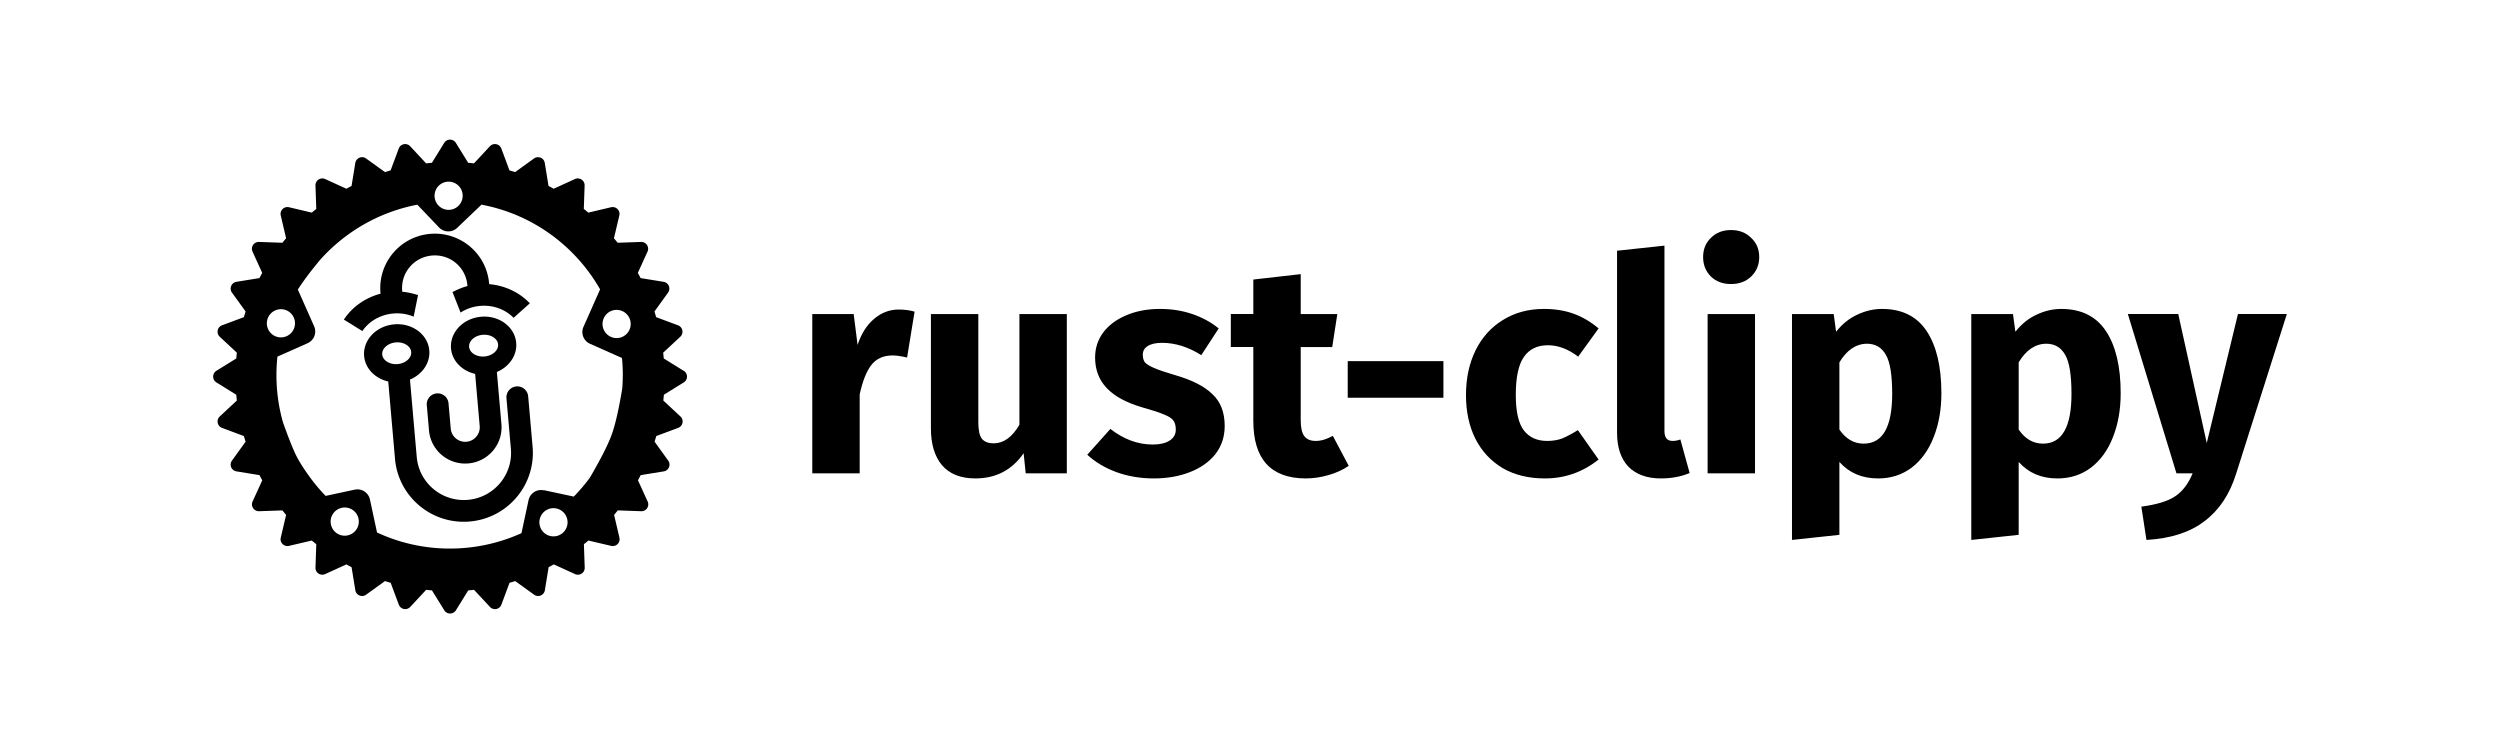 <svg viewBox="0 0 750 220" width="750" height="220" xmlns="http://www.w3.org/2000/svg">
    <path d="M135.006 41.89c.717 0 1.379.368 1.752.972l3.696 5.978c.58.047 1.161.106 1.738.17l4.782-5.135a2.05 2.05 0 0 1 3.423.683l2.446 6.561a68.5 68.5 0 0 1 1.685.513l5.678-4.09a2.045 2.045 0 0 1 1.984-.23 2.038 2.038 0 0 1 1.241 1.562l1.128 6.915c.517.27 1.034.55 1.548.832l6.372-2.907a2.058 2.058 0 0 1 2.908 1.941l-.246 7.024c.455.363.905.733 1.348 1.108l6.833-1.616a2.06 2.06 0 0 1 2.477 2.476l-1.617 6.833c.376.442.746.892 1.109 1.345l7.023-.244a2.043 2.043 0 0 1 1.78.911c.396.598.457 1.348.16 1.997l-2.907 6.385c.282.508.562 1.025.831 1.549l6.915 1.125c.697.115 1.29.585 1.562 1.241a2.048 2.048 0 0 1-.23 1.984l-4.09 5.678c.177.567.35 1.13.514 1.698l6.561 2.446a2.038 2.038 0 0 1 1.295 1.521 2.046 2.046 0 0 1-.614 1.902l-5.135 4.782c.062.577.12 1.157.17 1.739l5.963 3.695h.042c.605.38.972 1.047.972 1.753s-.368 1.366-.973 1.738l-5.964 3.696a82.11 82.11 0 0 1-.17 1.738l5.135 4.782c.522.49.756 1.204.615 1.902a2.047 2.047 0 0 1-1.295 1.522l-6.562 2.445a68.788 68.788 0 0 1-.513 1.698l4.089 5.679c.417.57.503 1.327.23 1.983a2.029 2.029 0 0 1-1.561 1.242l-6.915 1.125a71.304 71.304 0 0 1-.831 1.548l2.907 6.372c.297.65.236 1.404-.16 1.997a2.043 2.043 0 0 1-1.78.911l-7.024-.246c-.36.457-.73.904-1.105 1.348l1.603 6.833a2.054 2.054 0 0 1-2.477 2.462l-6.833-1.603c-.443.377-.893.743-1.346 1.105l.244 7.024a2.052 2.052 0 0 1-2.908 1.938l-6.372-2.907c-.51.281-1.027.563-1.548.833l-1.128 6.915a2.052 2.052 0 0 1-3.225 1.346l-5.679-4.09a71.51 71.51 0 0 1-1.698.516l-2.445 6.561a2.04 2.04 0 0 1-1.521 1.295 2.044 2.044 0 0 1-1.902-.614l-4.782-5.135c-.578.066-1.158.122-1.74.173l-3.694 5.964a2.083 2.083 0 0 1-1.753.973c-.705 0-1.366-.37-1.739-.973l-3.695-5.964a67.187 67.187 0 0 1-1.739-.173l-4.782 5.135a2.046 2.046 0 0 1-1.901.614 2.047 2.047 0 0 1-1.522-1.295l-2.445-6.561a58.767 58.767 0 0 1-1.698-.515l-5.679 4.089a2.048 2.048 0 0 1-1.983.23 2.072 2.072 0 0 1-1.242-1.576l-1.127-6.915a65.468 65.468 0 0 1-1.55-.833l-6.37 2.907a2.057 2.057 0 0 1-1.997-.159 2.046 2.046 0 0 1-.912-1.78l.245-7.023a54.332 54.332 0 0 1-1.348-1.105l-6.833 1.603a2.05 2.05 0 0 1-1.93-.546 2.034 2.034 0 0 1-.547-1.916l1.603-6.833a67.171 67.171 0 0 1-1.108-1.348l-7.01.246a2.057 2.057 0 0 1-1.941-2.909l2.907-6.37a49.336 49.336 0 0 1-.833-1.55l-6.915-1.124a2.05 2.05 0 0 1-1.345-3.225l4.09-5.679c-.178-.566-.35-1.13-.514-1.698l-6.561-2.445a2.053 2.053 0 0 1-.68-3.423l5.134-4.783a66.593 66.593 0 0 1-.17-1.738l-5.964-3.696a2.023 2.023 0 0 1-.972-1.738c0-.72.368-1.38.972-1.753l5.964-3.695c.05-.58.106-1.162.17-1.739l-5.135-4.782a2.052 2.052 0 0 1 .68-3.423l6.562-2.446c.163-.573.336-1.137.514-1.698l-4.09-5.678a2.051 2.051 0 0 1-.23-1.984 2.038 2.038 0 0 1 1.562-1.241l6.915-1.125c.27-.52.55-1.037.832-1.549l-2.907-6.385a2.057 2.057 0 0 1 .162-1.997 2.065 2.065 0 0 1 1.78-.911l7.023.244a66.09 66.09 0 0 1 1.106-1.345l-1.603-6.833a2.056 2.056 0 0 1 2.476-2.476l6.833 1.616c.445-.375.894-.746 1.348-1.108l-.245-7.024a2.057 2.057 0 0 1 2.909-1.941l6.371 2.907c.511-.284 1.027-.562 1.549-.832l1.127-6.915a2.058 2.058 0 0 1 1.242-1.562 2.041 2.041 0 0 1 1.984.23l5.678 4.09a61.03 61.03 0 0 1 1.685-.513l2.445-6.561a2.044 2.044 0 0 1 1.521-1.297 2.06 2.06 0 0 1 1.902.614l4.782 5.135a60.728 60.728 0 0 1 1.739-.17l3.695-5.978a2.025 2.025 0 0 1 1.739-.972zm9.432 19.508-7.282 6.955a3.849 3.849 0 0 1-5.447-.125l-6.507-6.82c-11.411 2.174-21.586 8.097-29.072 16.439-2.885 3.446-5.144 6.457-6.777 9.03l3.008 6.765 1.875 4.238a3.845 3.845 0 0 1-1.956 5.081l-9.054 4.026-.085.874a52.584 52.584 0 0 0-.199 3.722l-.009.942c0 4.945.695 9.727 1.984 14.264 1.668 4.648 2.973 7.923 3.916 9.824.943 1.901 2.39 4.178 4.343 6.831l.526.699a52.775 52.775 0 0 0 3.985 4.627l8.735-1.875a3.844 3.844 0 0 1 4.564 2.961l2.12 9.89a51.639 51.639 0 0 0 21.871 4.823c7.608 0 14.93-1.658 21.464-4.62l2.12-9.889a3.837 3.837 0 0 1 4.564-2.961l.075-.038 8.939 1.915a53.073 53.073 0 0 0 4.809-5.651c-.27.049-.527.076-.768.076h-.22l.988-.076c3.29-5.634 5.478-9.951 6.565-12.95 1.087-3 2.146-7.641 3.175-13.923l.063-.96c.053-.96.08-1.924.08-2.898l.014-.034c0-1.74-.087-3.465-.253-5.163L177 103.132c-1.939-.856-2.816-3.138-1.956-5.081l4.985-11.248c-7.471-13.082-20.377-22.565-35.592-25.404zm22.491 91.148a4.22 4.22 0 0 0-5.013 3.247c-.489 2.282.951 4.534 3.233 5.026h.014a4.22 4.22 0 0 0 5.013-3.247 4.234 4.234 0 0 0-3.247-5.026zm-59.38 3.043a4.223 4.223 0 0 0-5.013-3.247 4.234 4.234 0 0 0-3.247 5.026 4.217 4.217 0 0 0 5.013 3.247 4.235 4.235 0 0 0 3.247-5.026zm79.146-62.26a4.213 4.213 0 0 0-5.57 2.146 4.229 4.229 0 0 0 2.147 5.584 4.213 4.213 0 0 0 5.57-2.147 4.229 4.229 0 0 0-2.147-5.583zM88.137 95.27a4.222 4.222 0 0 0-5.57-2.146c-2.13.951-3.097 3.453-2.146 5.583a4.221 4.221 0 0 0 5.57 2.147 4.238 4.238 0 0 0 2.146-5.584zm49.503-39.463a4.21 4.21 0 0 0-5.964-.137 4.235 4.235 0 0 0-.14 5.976 4.209 4.209 0 0 0 5.964.139 4.237 4.237 0 0 0 .14-5.978z"/>
    <path d="M150.427 127.241c.523 5.984-3.916 11.26-9.914 11.784s-11.286-3.9-11.81-9.883l-.663-7.584c-.157-1.795 1.175-3.377 2.974-3.535s3.386 1.17 3.543 2.965l.664 7.584c.21 2.393 2.324 4.163 4.724 3.953s4.175-2.32 3.965-4.714l-1.368-15.644c-3.887-.882-6.904-3.85-7.234-7.62-.417-4.767 3.586-9.047 9.017-9.522 5.431-.475 10.117 3.045 10.534 7.812.33 3.77-2.127 7.216-5.8 8.76l1.368 15.644m-32.17-29.935c5.43-.475 10.117 3.045 10.534 7.812.33 3.77-2.127 7.216-5.8 8.76l2.031 23.227a14.119 14.119 0 0 0 5.008 9.597c2.879 2.41 6.6 3.58 10.345 3.252 7.799-.683 13.569-7.541 12.888-15.32l-1.327-15.167c-.157-1.795 1.175-3.378 2.974-3.535s3.386 1.17 3.543 2.965l1.327 15.167c.995 11.369-7.439 21.392-18.837 22.389s-21.445-7.41-22.44-18.778l-2.031-23.227c-3.886-.883-6.904-3.85-7.234-7.62-.417-4.767 3.587-9.047 9.018-9.522m7.155-8.792-1.315 6.49c-1.865-.797-3.952-1.138-6.125-.948-3.954.346-7.321 2.387-9.258 5.264l-5.555-3.444c2.434-3.707 6.345-6.538 11.009-7.775l-.023-.26c-.785-8.975 5.873-16.889 14.871-17.676 8.999-.787 16.93 5.85 17.715 14.825l.022.26c4.808.409 9.152 2.518 12.193 5.745l-4.873 4.356c-2.407-2.496-6.078-3.922-10.032-3.576-2.172.19-4.169.889-5.867 1.998l-2.422-6.163c1.385-.69 2.9-1.39 4.484-1.79l-.022-.26c-.474-5.417-5.198-9.37-10.629-8.895-5.431.475-9.397 5.189-8.923 10.605l.023.26c1.63.12 3.244.546 4.727.984m19.387 11.928c-2.39.209-4.216 1.853-4.06 3.63s2.24 3.08 4.629 2.87 4.216-1.853 4.06-3.63-2.24-3.08-4.629-2.87m-26.068 2.28c-2.39.21-4.216 1.854-4.06 3.63s2.239 3.08 4.628 2.87c2.39-.208 4.216-1.853 4.06-3.63s-2.239-3.078-4.628-2.87z"/>
    <path d="M269.606 92.86q2.61 0 4.77.63l-2.25 13.77q-2.7-.63-4.32-.63-4.23 0-6.48 2.97-2.16 2.88-3.42 8.73V142h-14.22V94.21h12.42l1.17 9.27q1.62-4.95 4.86-7.74 3.33-2.88 7.47-2.88zM320.046 142h-12.33l-.63-6.03q-5.22 7.56-14.49 7.56-6.57 0-9.99-3.96-3.33-3.96-3.33-11.07V94.21h14.22v32.49q0 3.51 1.08 4.95 1.17 1.35 3.51 1.35 4.5 0 7.74-5.58V94.21h14.22zM348.056 92.68q5.13 0 9.63 1.53t7.92 4.32l-5.22 8.01q-5.85-3.69-11.79-3.69-2.79 0-4.32.99-1.44.9-1.44 2.61 0 1.35.63 2.25.72.81 2.79 1.71t6.39 2.16q7.47 2.16 11.07 5.67 3.69 3.42 3.69 9.54 0 4.86-2.79 8.46-2.79 3.51-7.65 5.4t-10.8 1.89q-6.03 0-11.25-1.89-5.13-1.89-8.73-5.22l6.93-7.74q6.03 4.68 12.69 4.68 3.24 0 5.04-1.17 1.89-1.17 1.89-3.33 0-1.71-.72-2.7t-2.79-1.8q-2.07-.9-6.57-2.16-7.11-2.07-10.62-5.76t-3.51-9.18q0-4.14 2.34-7.38 2.43-3.33 6.84-5.22 4.5-1.98 10.35-1.98zM404.616 139.75q-2.61 1.8-6.12 2.79-3.42.99-6.84.99-15.66-.09-15.66-17.28v-22.14h-6.75v-9.9h6.75V83.86l14.22-1.62v11.97h10.98l-1.53 9.9h-9.45v21.96q0 3.33 1.08 4.77t3.42 1.44q2.43 0 5.13-1.53zM404.316 119.32v-10.98h28.71v10.98zM463.196 92.68q4.95 0 8.91 1.44t7.47 4.41l-6.12 8.46q-4.5-3.42-9.09-3.42-4.77 0-7.2 3.51t-2.43 11.34q0 7.56 2.43 10.71t7.02 3.15q2.43 0 4.41-.72 1.98-.81 4.77-2.52l6.21 8.82q-7.11 5.67-16.11 5.67-7.29 0-12.6-3.06-5.31-3.15-8.19-8.73-2.88-5.67-2.88-13.23t2.88-13.41 8.19-9.09q5.31-3.33 12.33-3.33zM498.256 143.53q-6.21 0-9.72-3.51-3.42-3.6-3.42-10.17V75.22l14.22-1.53v55.62q0 2.97 2.43 2.97 1.26 0 2.34-.45l2.79 10.08q-3.87 1.62-8.64 1.62zM526.506 94.21V142h-14.22V94.21zm-7.2-25.2q3.69 0 6.03 2.34 2.43 2.25 2.43 5.76t-2.43 5.85q-2.34 2.25-6.03 2.25t-6.03-2.25q-2.34-2.34-2.34-5.85t2.34-5.76q2.34-2.34 6.03-2.34zM564.596 92.68q9 0 13.41 6.66t4.41 18.63q0 7.38-2.34 13.23-2.25 5.76-6.57 9.09-4.32 3.24-10.08 3.24-7.2 0-11.61-4.95v21.87l-14.22 1.53V94.21h12.51l.72 5.31q2.79-3.51 6.39-5.13 3.6-1.71 7.38-1.71zm-5.49 40.41q8.55 0 8.55-14.94 0-8.46-1.89-11.7-1.89-3.33-5.67-3.33-2.43 0-4.59 1.44-2.07 1.44-3.69 4.14v20.16q2.88 4.23 7.29 4.23zM618.386 92.68q9 0 13.41 6.66t4.41 18.63q0 7.38-2.34 13.23-2.25 5.76-6.57 9.09-4.32 3.24-10.08 3.24-7.2 0-11.61-4.95v21.87l-14.22 1.53V94.21h12.51l.72 5.31q2.79-3.51 6.39-5.13 3.6-1.71 7.38-1.71zm-5.49 40.41q8.55 0 8.55-14.94 0-8.46-1.89-11.7-1.89-3.33-5.67-3.33-2.43 0-4.59 1.44-2.07 1.44-3.69 4.14v20.16q2.88 4.23 7.29 4.23zM670.846 142.09q-2.88 9.27-9.45 14.22-6.48 5.04-17.46 5.67l-1.53-9.99q6.84-.9 10.08-3.06 3.33-2.16 5.31-6.93h-4.86l-14.58-47.79h15.12l8.55 38.7 9.36-38.7h14.67z"/>
</svg>
